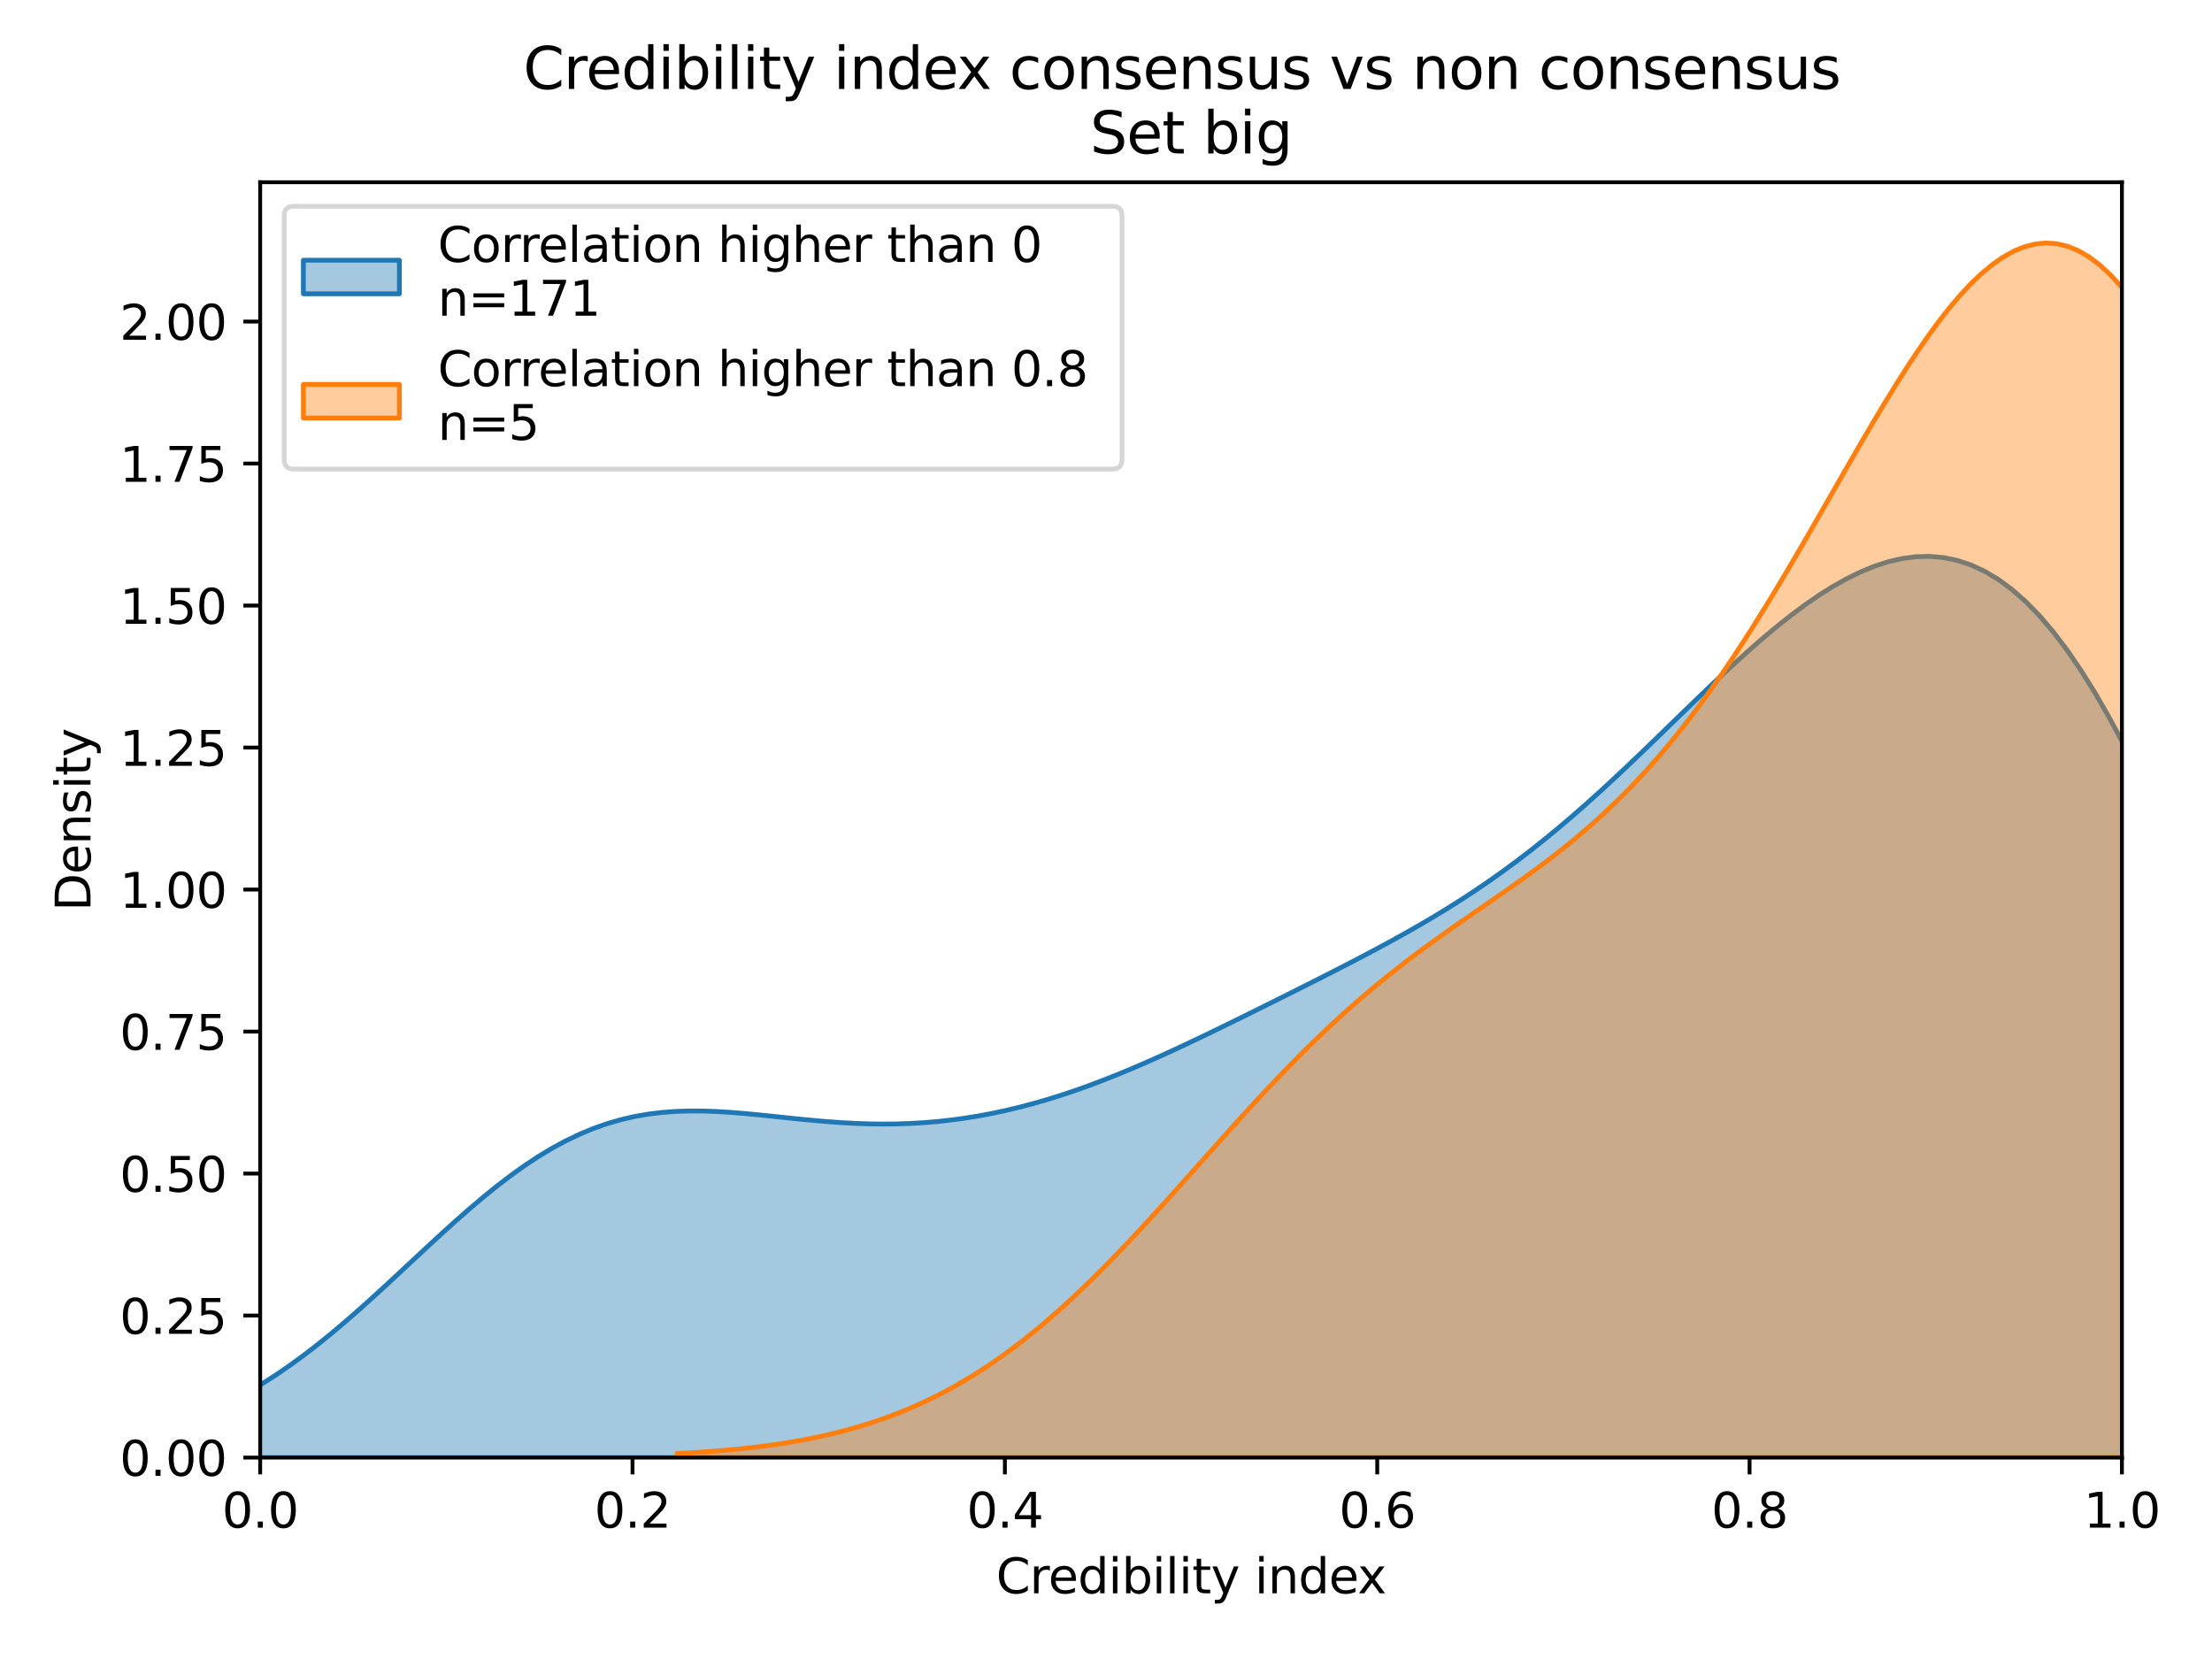 <?xml version="1.0" encoding="utf-8" standalone="no"?>
<!DOCTYPE svg PUBLIC "-//W3C//DTD SVG 1.1//EN"
  "http://www.w3.org/Graphics/SVG/1.1/DTD/svg11.dtd">
<svg height="345.6pt" version="1.1" viewBox="0 0 460.8 345.6" width="460.8pt" xmlns="http://www.w3.org/2000/svg" xmlns:xlink="http://www.w3.org/1999/xlink">
 <defs>
  <style type="text/css">*{stroke-linecap:butt;stroke-linejoin:round;}</style>
 </defs>
 <g id="figure_1">
  <g id="patch_1">
   <path d="M 0 345.6 
L 460.8 345.6 
L 460.8 0 
L 0 0 
z
" style="fill:#ffffff;"/>
  </g>
  <g id="axes_1">
   <g id="patch_2">
    <path d="M 54.2 303.64 
L 442.035 303.64 
L 442.035 37.968 
L 54.2 37.968 
z
" style="fill:#ffffff;"/>
   </g>
   <g id="PolyCollection_1">
    <path clip-path="url(#pd7c7a0ad2f)" d="M -14.176 303.41 
L -14.176 303.64 
L -11.306 303.64 
L -8.436 303.64 
L -5.566 303.64 
L -2.696 303.64 
L 0.174 303.64 
L 3.044 303.64 
L 5.914 303.64 
L 8.784 303.64 
L 11.654 303.64 
L 14.524 303.64 
L 17.394 303.64 
L 20.264 303.64 
L 23.134 303.64 
L 26.004 303.64 
L 28.874 303.64 
L 31.744 303.64 
L 34.614 303.64 
L 37.484 303.64 
L 40.354 303.64 
L 43.224 303.64 
L 46.094 303.64 
L 48.964 303.64 
L 51.834 303.64 
L 54.704 303.64 
L 57.574 303.64 
L 60.444 303.64 
L 63.314 303.64 
L 66.184 303.64 
L 69.054 303.64 
L 71.924 303.64 
L 74.794 303.64 
L 77.664 303.64 
L 80.534 303.64 
L 83.404 303.64 
L 86.274 303.64 
L 89.144 303.64 
L 92.014 303.64 
L 94.884 303.64 
L 97.754 303.64 
L 100.623 303.64 
L 103.493 303.64 
L 106.363 303.64 
L 109.233 303.64 
L 112.103 303.64 
L 114.973 303.64 
L 117.843 303.64 
L 120.713 303.64 
L 123.583 303.64 
L 126.453 303.64 
L 129.323 303.64 
L 132.193 303.64 
L 135.063 303.64 
L 137.933 303.64 
L 140.803 303.64 
L 143.673 303.64 
L 146.543 303.64 
L 149.413 303.64 
L 152.283 303.64 
L 155.153 303.64 
L 158.023 303.64 
L 160.893 303.64 
L 163.763 303.64 
L 166.633 303.64 
L 169.503 303.64 
L 172.373 303.64 
L 175.243 303.64 
L 178.113 303.64 
L 180.983 303.64 
L 183.853 303.64 
L 186.723 303.64 
L 189.593 303.64 
L 192.463 303.64 
L 195.333 303.64 
L 198.203 303.64 
L 201.073 303.64 
L 203.943 303.64 
L 206.813 303.64 
L 209.683 303.64 
L 212.553 303.64 
L 215.423 303.64 
L 218.293 303.64 
L 221.163 303.64 
L 224.033 303.64 
L 226.903 303.64 
L 229.773 303.64 
L 232.643 303.64 
L 235.513 303.64 
L 238.383 303.64 
L 241.253 303.64 
L 244.123 303.64 
L 246.993 303.64 
L 249.863 303.64 
L 252.733 303.64 
L 255.603 303.64 
L 258.473 303.64 
L 261.343 303.64 
L 264.213 303.64 
L 267.083 303.64 
L 269.953 303.64 
L 272.823 303.64 
L 275.693 303.64 
L 278.563 303.64 
L 281.433 303.64 
L 284.303 303.64 
L 287.173 303.64 
L 290.043 303.64 
L 292.912 303.64 
L 295.782 303.64 
L 298.652 303.64 
L 301.522 303.64 
L 304.392 303.64 
L 307.262 303.64 
L 310.132 303.64 
L 313.002 303.64 
L 315.872 303.64 
L 318.742 303.64 
L 321.612 303.64 
L 324.482 303.64 
L 327.352 303.64 
L 330.222 303.64 
L 333.092 303.64 
L 335.962 303.64 
L 338.832 303.64 
L 341.702 303.64 
L 344.572 303.64 
L 347.442 303.64 
L 350.312 303.64 
L 353.182 303.64 
L 356.052 303.64 
L 358.922 303.64 
L 361.792 303.64 
L 364.662 303.64 
L 367.532 303.64 
L 370.402 303.64 
L 373.272 303.64 
L 376.142 303.64 
L 379.012 303.64 
L 381.882 303.64 
L 384.752 303.64 
L 387.622 303.64 
L 390.492 303.64 
L 393.362 303.64 
L 396.232 303.64 
L 399.102 303.64 
L 401.972 303.64 
L 404.842 303.64 
L 407.712 303.64 
L 410.582 303.64 
L 413.452 303.64 
L 416.322 303.64 
L 419.192 303.64 
L 422.062 303.64 
L 424.932 303.64 
L 427.802 303.64 
L 430.672 303.64 
L 433.542 303.64 
L 436.412 303.64 
L 439.282 303.64 
L 442.152 303.64 
L 445.022 303.64 
L 447.892 303.64 
L 450.762 303.64 
L 453.632 303.64 
L 456.502 303.64 
L 459.372 303.64 
L 462.242 303.64 
L 465.112 303.64 
L 467.982 303.64 
L 470.852 303.64 
L 473.722 303.64 
L 476.592 303.64 
L 479.462 303.64 
L 482.331 303.64 
L 485.201 303.64 
L 488.071 303.64 
L 490.941 303.64 
L 493.811 303.64 
L 496.681 303.64 
L 499.551 303.64 
L 502.421 303.64 
L 505.291 303.64 
L 508.161 303.64 
L 511.031 303.64 
L 513.901 303.64 
L 516.771 303.64 
L 519.641 303.64 
L 522.511 303.64 
L 525.381 303.64 
L 528.251 303.64 
L 531.121 303.64 
L 533.991 303.64 
L 536.861 303.64 
L 539.731 303.64 
L 542.601 303.64 
L 545.471 303.64 
L 548.341 303.64 
L 551.211 303.64 
L 554.081 303.64 
L 556.951 303.64 
L 556.951 302.749 
L 556.951 302.749 
L 554.081 302.521 
L 551.211 302.242 
L 548.341 301.904 
L 545.471 301.494 
L 542.601 301.002 
L 539.731 300.415 
L 536.861 299.718 
L 533.991 298.896 
L 531.121 297.932 
L 528.251 296.809 
L 525.381 295.507 
L 522.511 294.008 
L 519.641 292.292 
L 516.771 290.341 
L 513.901 288.134 
L 511.031 285.655 
L 508.161 282.886 
L 505.291 279.814 
L 502.421 276.426 
L 499.551 272.713 
L 496.681 268.67 
L 493.811 264.295 
L 490.941 259.592 
L 488.071 254.567 
L 485.201 249.235 
L 482.331 243.612 
L 479.462 237.724 
L 476.592 231.596 
L 473.722 225.264 
L 470.852 218.765 
L 467.982 212.14 
L 465.112 205.433 
L 462.242 198.693 
L 459.372 191.967 
L 456.502 185.305 
L 453.632 178.756 
L 450.762 172.368 
L 447.892 166.185 
L 445.022 160.252 
L 442.152 154.606 
L 439.282 149.282 
L 436.412 144.31 
L 433.542 139.714 
L 430.672 135.513 
L 427.802 131.721 
L 424.932 128.345 
L 422.062 125.39 
L 419.192 122.854 
L 416.322 120.732 
L 413.452 119.013 
L 410.582 117.686 
L 407.712 116.737 
L 404.842 116.148 
L 401.972 115.901 
L 399.102 115.977 
L 396.232 116.358 
L 393.362 117.023 
L 390.492 117.952 
L 387.622 119.128 
L 384.752 120.53 
L 381.882 122.141 
L 379.012 123.942 
L 376.142 125.917 
L 373.272 128.047 
L 370.402 130.315 
L 367.532 132.706 
L 364.662 135.202 
L 361.792 137.787 
L 358.922 140.444 
L 356.052 143.157 
L 353.182 145.91 
L 350.312 148.689 
L 347.442 151.477 
L 344.572 154.26 
L 341.702 157.026 
L 338.832 159.761 
L 335.962 162.453 
L 333.092 165.094 
L 330.222 167.673 
L 327.352 170.184 
L 324.482 172.621 
L 321.612 174.979 
L 318.742 177.257 
L 315.872 179.451 
L 313.002 181.564 
L 310.132 183.595 
L 307.262 185.549 
L 304.392 187.429 
L 301.522 189.239 
L 298.652 190.986 
L 295.782 192.674 
L 292.912 194.312 
L 290.043 195.905 
L 287.173 197.46 
L 284.303 198.984 
L 281.433 200.483 
L 278.563 201.961 
L 275.693 203.424 
L 272.823 204.876 
L 269.953 206.319 
L 267.083 207.756 
L 264.213 209.187 
L 261.343 210.612 
L 258.473 212.03 
L 255.603 213.439 
L 252.733 214.836 
L 249.863 216.217 
L 246.993 217.578 
L 244.123 218.914 
L 241.253 220.22 
L 238.383 221.492 
L 235.513 222.723 
L 232.643 223.909 
L 229.773 225.046 
L 226.903 226.128 
L 224.033 227.153 
L 221.163 228.115 
L 218.293 229.014 
L 215.423 229.844 
L 212.553 230.605 
L 209.683 231.295 
L 206.813 231.911 
L 203.943 232.453 
L 201.073 232.92 
L 198.203 233.312 
L 195.333 233.629 
L 192.463 233.871 
L 189.593 234.038 
L 186.723 234.134 
L 183.853 234.161 
L 180.983 234.121 
L 178.113 234.02 
L 175.243 233.863 
L 172.373 233.657 
L 169.503 233.411 
L 166.633 233.135 
L 163.763 232.839 
L 160.893 232.536 
L 158.023 232.241 
L 155.153 231.969 
L 152.283 231.735 
L 149.413 231.557 
L 146.543 231.451 
L 143.673 231.435 
L 140.803 231.525 
L 137.933 231.738 
L 135.063 232.088 
L 132.193 232.589 
L 129.323 233.252 
L 126.453 234.086 
L 123.583 235.098 
L 120.713 236.291 
L 117.843 237.667 
L 114.973 239.223 
L 112.103 240.954 
L 109.233 242.853 
L 106.363 244.907 
L 103.493 247.105 
L 100.623 249.429 
L 97.754 251.863 
L 94.884 254.387 
L 92.014 256.981 
L 89.144 259.623 
L 86.274 262.293 
L 83.404 264.969 
L 80.534 267.631 
L 77.664 270.258 
L 74.794 272.833 
L 71.924 275.338 
L 69.054 277.759 
L 66.184 280.082 
L 63.314 282.297 
L 60.444 284.395 
L 57.574 286.368 
L 54.704 288.213 
L 51.834 289.928 
L 48.964 291.51 
L 46.094 292.962 
L 43.224 294.286 
L 40.354 295.486 
L 37.484 296.567 
L 34.614 297.536 
L 31.744 298.397 
L 28.874 299.16 
L 26.004 299.831 
L 23.134 300.418 
L 20.264 300.928 
L 17.394 301.369 
L 14.524 301.747 
L 11.654 302.071 
L 8.784 302.346 
L 5.914 302.578 
L 3.044 302.773 
L 0.174 302.936 
L -2.696 303.072 
L -5.566 303.183 
L -8.436 303.275 
L -11.306 303.35 
L -14.176 303.41 
z
" style="fill:#1f77b4;fill-opacity:0.4;stroke:#1f77b4;"/>
   </g>
   <g id="PolyCollection_2">
    <defs>
     <path d="M 141.035 -42.799 
L 141.035 -41.96 
L 143.28 -41.96 
L 145.526 -41.96 
L 147.771 -41.96 
L 150.017 -41.96 
L 152.262 -41.96 
L 154.508 -41.96 
L 156.754 -41.96 
L 158.999 -41.96 
L 161.245 -41.96 
L 163.49 -41.96 
L 165.736 -41.96 
L 167.981 -41.96 
L 170.227 -41.96 
L 172.473 -41.96 
L 174.718 -41.96 
L 176.964 -41.96 
L 179.209 -41.96 
L 181.455 -41.96 
L 183.7 -41.96 
L 185.946 -41.96 
L 188.191 -41.96 
L 190.437 -41.96 
L 192.683 -41.96 
L 194.928 -41.96 
L 197.174 -41.96 
L 199.419 -41.96 
L 201.665 -41.96 
L 203.91 -41.96 
L 206.156 -41.96 
L 208.402 -41.96 
L 210.647 -41.96 
L 212.893 -41.96 
L 215.138 -41.96 
L 217.384 -41.96 
L 219.629 -41.96 
L 221.875 -41.96 
L 224.12 -41.96 
L 226.366 -41.96 
L 228.612 -41.96 
L 230.857 -41.96 
L 233.103 -41.96 
L 235.348 -41.96 
L 237.594 -41.96 
L 239.839 -41.96 
L 242.085 -41.96 
L 244.33 -41.96 
L 246.576 -41.96 
L 248.822 -41.96 
L 251.067 -41.96 
L 253.313 -41.96 
L 255.558 -41.96 
L 257.804 -41.96 
L 260.049 -41.96 
L 262.295 -41.96 
L 264.541 -41.96 
L 266.786 -41.96 
L 269.032 -41.96 
L 271.277 -41.96 
L 273.523 -41.96 
L 275.768 -41.96 
L 278.014 -41.96 
L 280.259 -41.96 
L 282.505 -41.96 
L 284.751 -41.96 
L 286.996 -41.96 
L 289.242 -41.96 
L 291.487 -41.96 
L 293.733 -41.96 
L 295.978 -41.96 
L 298.224 -41.96 
L 300.47 -41.96 
L 302.715 -41.96 
L 304.961 -41.96 
L 307.206 -41.96 
L 309.452 -41.96 
L 311.697 -41.96 
L 313.943 -41.96 
L 316.188 -41.96 
L 318.434 -41.96 
L 320.68 -41.96 
L 322.925 -41.96 
L 325.171 -41.96 
L 327.416 -41.96 
L 329.662 -41.96 
L 331.907 -41.96 
L 334.153 -41.96 
L 336.398 -41.96 
L 338.644 -41.96 
L 340.89 -41.96 
L 343.135 -41.96 
L 345.381 -41.96 
L 347.626 -41.96 
L 349.872 -41.96 
L 352.117 -41.96 
L 354.363 -41.96 
L 356.609 -41.96 
L 358.854 -41.96 
L 361.1 -41.96 
L 363.345 -41.96 
L 365.591 -41.96 
L 367.836 -41.96 
L 370.082 -41.96 
L 372.327 -41.96 
L 374.573 -41.96 
L 376.819 -41.96 
L 379.064 -41.96 
L 381.31 -41.96 
L 383.555 -41.96 
L 385.801 -41.96 
L 388.046 -41.96 
L 390.292 -41.96 
L 392.538 -41.96 
L 394.783 -41.96 
L 397.029 -41.96 
L 399.274 -41.96 
L 401.52 -41.96 
L 403.765 -41.96 
L 406.011 -41.96 
L 408.256 -41.96 
L 410.502 -41.96 
L 412.748 -41.96 
L 414.993 -41.96 
L 417.239 -41.96 
L 419.484 -41.96 
L 421.73 -41.96 
L 423.975 -41.96 
L 426.221 -41.96 
L 428.466 -41.96 
L 430.712 -41.96 
L 432.958 -41.96 
L 435.203 -41.96 
L 437.449 -41.96 
L 439.694 -41.96 
L 441.94 -41.96 
L 444.185 -41.96 
L 446.431 -41.96 
L 448.677 -41.96 
L 450.922 -41.96 
L 453.168 -41.96 
L 455.413 -41.96 
L 457.659 -41.96 
L 459.904 -41.96 
L 462.15 -41.96 
L 464.395 -41.96 
L 466.641 -41.96 
L 468.887 -41.96 
L 471.132 -41.96 
L 473.378 -41.96 
L 475.623 -41.96 
L 477.869 -41.96 
L 480.114 -41.96 
L 482.36 -41.96 
L 484.606 -41.96 
L 486.851 -41.96 
L 489.097 -41.96 
L 491.342 -41.96 
L 493.588 -41.96 
L 495.833 -41.96 
L 498.079 -41.96 
L 500.324 -41.96 
L 502.57 -41.96 
L 504.816 -41.96 
L 507.061 -41.96 
L 509.307 -41.96 
L 511.552 -41.96 
L 513.798 -41.96 
L 516.043 -41.96 
L 518.289 -41.96 
L 520.534 -41.96 
L 522.78 -41.96 
L 525.026 -41.96 
L 527.271 -41.96 
L 529.517 -41.96 
L 531.762 -41.96 
L 534.008 -41.96 
L 536.253 -41.96 
L 538.499 -41.96 
L 540.745 -41.96 
L 542.99 -41.96 
L 545.236 -41.96 
L 547.481 -41.96 
L 549.727 -41.96 
L 551.972 -41.96 
L 554.218 -41.96 
L 556.463 -41.96 
L 558.709 -41.96 
L 560.955 -41.96 
L 563.2 -41.96 
L 565.446 -41.96 
L 567.691 -41.96 
L 569.937 -41.96 
L 572.182 -41.96 
L 574.428 -41.96 
L 576.674 -41.96 
L 578.919 -41.96 
L 581.165 -41.96 
L 583.41 -41.96 
L 585.656 -41.96 
L 587.901 -41.96 
L 587.901 -43.94 
L 587.901 -43.94 
L 585.656 -44.238 
L 583.41 -44.574 
L 581.165 -44.954 
L 578.919 -45.382 
L 576.674 -45.862 
L 574.428 -46.401 
L 572.182 -47.004 
L 569.937 -47.676 
L 567.691 -48.425 
L 565.446 -49.257 
L 563.2 -50.178 
L 560.955 -51.196 
L 558.709 -52.319 
L 556.463 -53.553 
L 554.218 -54.908 
L 551.972 -56.392 
L 549.727 -58.011 
L 547.481 -59.776 
L 545.236 -61.693 
L 542.99 -63.771 
L 540.745 -66.017 
L 538.499 -68.44 
L 536.253 -71.047 
L 534.008 -73.844 
L 531.762 -76.838 
L 529.517 -80.034 
L 527.271 -83.438 
L 525.026 -87.052 
L 522.78 -90.881 
L 520.534 -94.925 
L 518.289 -99.186 
L 516.043 -103.663 
L 513.798 -108.354 
L 511.552 -113.256 
L 509.307 -118.363 
L 507.061 -123.67 
L 504.816 -129.168 
L 502.57 -134.848 
L 500.324 -140.697 
L 498.079 -146.703 
L 495.833 -152.851 
L 493.588 -159.125 
L 491.342 -165.506 
L 489.097 -171.975 
L 486.851 -178.511 
L 484.606 -185.093 
L 482.36 -191.696 
L 480.114 -198.297 
L 477.869 -204.87 
L 475.623 -211.39 
L 473.378 -217.83 
L 471.132 -224.165 
L 468.887 -230.367 
L 466.641 -236.411 
L 464.395 -242.271 
L 462.15 -247.922 
L 459.904 -253.339 
L 457.659 -258.499 
L 455.413 -263.382 
L 453.168 -267.965 
L 450.922 -272.231 
L 448.677 -276.163 
L 446.431 -279.746 
L 444.185 -282.968 
L 441.94 -285.818 
L 439.694 -288.288 
L 437.449 -290.373 
L 435.203 -292.068 
L 432.958 -293.374 
L 430.712 -294.292 
L 428.466 -294.826 
L 426.221 -294.981 
L 423.975 -294.766 
L 421.73 -294.192 
L 419.484 -293.271 
L 417.239 -292.017 
L 414.993 -290.445 
L 412.748 -288.574 
L 410.502 -286.42 
L 408.256 -284.004 
L 406.011 -281.346 
L 403.765 -278.467 
L 401.52 -275.388 
L 399.274 -272.132 
L 397.029 -268.719 
L 394.783 -265.173 
L 392.538 -261.513 
L 390.292 -257.762 
L 388.046 -253.94 
L 385.801 -250.066 
L 383.555 -246.16 
L 381.31 -242.24 
L 379.064 -238.322 
L 376.819 -234.423 
L 374.573 -230.557 
L 372.327 -226.738 
L 370.082 -222.979 
L 367.836 -219.29 
L 365.591 -215.681 
L 363.345 -212.161 
L 361.1 -208.737 
L 358.854 -205.415 
L 356.609 -202.2 
L 354.363 -199.096 
L 352.117 -196.104 
L 349.872 -193.226 
L 347.626 -190.462 
L 345.381 -187.812 
L 343.135 -185.274 
L 340.89 -182.844 
L 338.644 -180.52 
L 336.398 -178.297 
L 334.153 -176.169 
L 331.907 -174.131 
L 329.662 -172.178 
L 327.416 -170.3 
L 325.171 -168.493 
L 322.925 -166.746 
L 320.68 -165.053 
L 318.434 -163.406 
L 316.188 -161.795 
L 313.943 -160.213 
L 311.697 -158.65 
L 309.452 -157.099 
L 307.206 -155.551 
L 304.961 -153.998 
L 302.715 -152.433 
L 300.47 -150.848 
L 298.224 -149.237 
L 295.978 -147.593 
L 293.733 -145.911 
L 291.487 -144.186 
L 289.242 -142.413 
L 286.996 -140.589 
L 284.751 -138.711 
L 282.505 -136.778 
L 280.259 -134.787 
L 278.014 -132.738 
L 275.768 -130.632 
L 273.523 -128.47 
L 271.277 -126.254 
L 269.032 -123.986 
L 266.786 -121.669 
L 264.541 -119.309 
L 262.295 -116.908 
L 260.049 -114.473 
L 257.804 -112.008 
L 255.558 -109.52 
L 253.313 -107.015 
L 251.067 -104.499 
L 248.822 -101.979 
L 246.576 -99.462 
L 244.33 -96.954 
L 242.085 -94.463 
L 239.839 -91.995 
L 237.594 -89.556 
L 235.348 -87.153 
L 233.103 -84.792 
L 230.857 -82.477 
L 228.612 -80.216 
L 226.366 -78.011 
L 224.12 -75.868 
L 221.875 -73.791 
L 219.629 -71.782 
L 217.384 -69.845 
L 215.138 -67.983 
L 212.893 -66.197 
L 210.647 -64.488 
L 208.402 -62.857 
L 206.156 -61.306 
L 203.91 -59.833 
L 201.665 -58.439 
L 199.419 -57.123 
L 197.174 -55.884 
L 194.928 -54.719 
L 192.683 -53.628 
L 190.437 -52.608 
L 188.191 -51.657 
L 185.946 -50.773 
L 183.7 -49.953 
L 181.455 -49.194 
L 179.209 -48.493 
L 176.964 -47.848 
L 174.718 -47.256 
L 172.473 -46.713 
L 170.227 -46.217 
L 167.981 -45.765 
L 165.736 -45.354 
L 163.49 -44.98 
L 161.245 -44.642 
L 158.999 -44.337 
L 156.754 -44.062 
L 154.508 -43.815 
L 152.262 -43.594 
L 150.017 -43.396 
L 147.771 -43.219 
L 145.526 -43.062 
L 143.28 -42.922 
L 141.035 -42.799 
z
" id="mac0a797e19" style="stroke:#ff7f0e;"/>
    </defs>
    <g clip-path="url(#pd7c7a0ad2f)">
     <use style="fill:#ff7f0e;fill-opacity:0.4;stroke:#ff7f0e;" x="0" xlink:href="#mac0a797e19" y="345.6"/>
    </g>
   </g>
   <g id="matplotlib.axis_1">
    <g id="xtick_1">
     <g id="line2d_1">
      <defs>
       <path d="M 0 0 
L 0 3.5 
" id="me4fba68f3b" style="stroke:#000000;stroke-width:0.8;"/>
      </defs>
      <g>
       <use style="stroke:#000000;stroke-width:0.8;" x="54.2" xlink:href="#me4fba68f3b" y="303.64"/>
      </g>
     </g>
     <g id="text_1">
      <!-- 0.0 -->
      <g transform="translate(46.248 318.238)scale(0.1 -0.1)">
       <defs>
        <path d="M 2034 4250 
Q 1547 4250 1301 3770 
Q 1056 3291 1056 2328 
Q 1056 1369 1301 889 
Q 1547 409 2034 409 
Q 2525 409 2770 889 
Q 3016 1369 3016 2328 
Q 3016 3291 2770 3770 
Q 2525 4250 2034 4250 
z
M 2034 4750 
Q 2819 4750 3233 4129 
Q 3647 3509 3647 2328 
Q 3647 1150 3233 529 
Q 2819 -91 2034 -91 
Q 1250 -91 836 529 
Q 422 1150 422 2328 
Q 422 3509 836 4129 
Q 1250 4750 2034 4750 
z
" id="DejaVuSans-30" transform="scale(0.016)"/>
        <path d="M 684 794 
L 1344 794 
L 1344 0 
L 684 0 
L 684 794 
z
" id="DejaVuSans-2e" transform="scale(0.016)"/>
       </defs>
       <use xlink:href="#DejaVuSans-30"/>
       <use x="63.623" xlink:href="#DejaVuSans-2e"/>
       <use x="95.41" xlink:href="#DejaVuSans-30"/>
      </g>
     </g>
    </g>
    <g id="xtick_2">
     <g id="line2d_2">
      <g>
       <use style="stroke:#000000;stroke-width:0.8;" x="131.767" xlink:href="#me4fba68f3b" y="303.64"/>
      </g>
     </g>
     <g id="text_2">
      <!-- 0.2 -->
      <g transform="translate(123.815 318.238)scale(0.1 -0.1)">
       <defs>
        <path d="M 1228 531 
L 3431 531 
L 3431 0 
L 469 0 
L 469 531 
Q 828 903 1448 1529 
Q 2069 2156 2228 2338 
Q 2531 2678 2651 2914 
Q 2772 3150 2772 3378 
Q 2772 3750 2511 3984 
Q 2250 4219 1831 4219 
Q 1534 4219 1204 4116 
Q 875 4013 500 3803 
L 500 4441 
Q 881 4594 1212 4672 
Q 1544 4750 1819 4750 
Q 2544 4750 2975 4387 
Q 3406 4025 3406 3419 
Q 3406 3131 3298 2873 
Q 3191 2616 2906 2266 
Q 2828 2175 2409 1742 
Q 1991 1309 1228 531 
z
" id="DejaVuSans-32" transform="scale(0.016)"/>
       </defs>
       <use xlink:href="#DejaVuSans-30"/>
       <use x="63.623" xlink:href="#DejaVuSans-2e"/>
       <use x="95.41" xlink:href="#DejaVuSans-32"/>
      </g>
     </g>
    </g>
    <g id="xtick_3">
     <g id="line2d_3">
      <g>
       <use style="stroke:#000000;stroke-width:0.8;" x="209.334" xlink:href="#me4fba68f3b" y="303.64"/>
      </g>
     </g>
     <g id="text_3">
      <!-- 0.4 -->
      <g transform="translate(201.382 318.238)scale(0.1 -0.1)">
       <defs>
        <path d="M 2419 4116 
L 825 1625 
L 2419 1625 
L 2419 4116 
z
M 2253 4666 
L 3047 4666 
L 3047 1625 
L 3713 1625 
L 3713 1100 
L 3047 1100 
L 3047 0 
L 2419 0 
L 2419 1100 
L 313 1100 
L 313 1709 
L 2253 4666 
z
" id="DejaVuSans-34" transform="scale(0.016)"/>
       </defs>
       <use xlink:href="#DejaVuSans-30"/>
       <use x="63.623" xlink:href="#DejaVuSans-2e"/>
       <use x="95.41" xlink:href="#DejaVuSans-34"/>
      </g>
     </g>
    </g>
    <g id="xtick_4">
     <g id="line2d_4">
      <g>
       <use style="stroke:#000000;stroke-width:0.8;" x="286.901" xlink:href="#me4fba68f3b" y="303.64"/>
      </g>
     </g>
     <g id="text_4">
      <!-- 0.6 -->
      <g transform="translate(278.949 318.238)scale(0.1 -0.1)">
       <defs>
        <path d="M 2113 2584 
Q 1688 2584 1439 2293 
Q 1191 2003 1191 1497 
Q 1191 994 1439 701 
Q 1688 409 2113 409 
Q 2538 409 2786 701 
Q 3034 994 3034 1497 
Q 3034 2003 2786 2293 
Q 2538 2584 2113 2584 
z
M 3366 4563 
L 3366 3988 
Q 3128 4100 2886 4159 
Q 2644 4219 2406 4219 
Q 1781 4219 1451 3797 
Q 1122 3375 1075 2522 
Q 1259 2794 1537 2939 
Q 1816 3084 2150 3084 
Q 2853 3084 3261 2657 
Q 3669 2231 3669 1497 
Q 3669 778 3244 343 
Q 2819 -91 2113 -91 
Q 1303 -91 875 529 
Q 447 1150 447 2328 
Q 447 3434 972 4092 
Q 1497 4750 2381 4750 
Q 2619 4750 2861 4703 
Q 3103 4656 3366 4563 
z
" id="DejaVuSans-36" transform="scale(0.016)"/>
       </defs>
       <use xlink:href="#DejaVuSans-30"/>
       <use x="63.623" xlink:href="#DejaVuSans-2e"/>
       <use x="95.41" xlink:href="#DejaVuSans-36"/>
      </g>
     </g>
    </g>
    <g id="xtick_5">
     <g id="line2d_5">
      <g>
       <use style="stroke:#000000;stroke-width:0.8;" x="364.468" xlink:href="#me4fba68f3b" y="303.64"/>
      </g>
     </g>
     <g id="text_5">
      <!-- 0.8 -->
      <g transform="translate(356.516 318.238)scale(0.1 -0.1)">
       <defs>
        <path d="M 2034 2216 
Q 1584 2216 1326 1975 
Q 1069 1734 1069 1313 
Q 1069 891 1326 650 
Q 1584 409 2034 409 
Q 2484 409 2743 651 
Q 3003 894 3003 1313 
Q 3003 1734 2745 1975 
Q 2488 2216 2034 2216 
z
M 1403 2484 
Q 997 2584 770 2862 
Q 544 3141 544 3541 
Q 544 4100 942 4425 
Q 1341 4750 2034 4750 
Q 2731 4750 3128 4425 
Q 3525 4100 3525 3541 
Q 3525 3141 3298 2862 
Q 3072 2584 2669 2484 
Q 3125 2378 3379 2068 
Q 3634 1759 3634 1313 
Q 3634 634 3220 271 
Q 2806 -91 2034 -91 
Q 1263 -91 848 271 
Q 434 634 434 1313 
Q 434 1759 690 2068 
Q 947 2378 1403 2484 
z
M 1172 3481 
Q 1172 3119 1398 2916 
Q 1625 2713 2034 2713 
Q 2441 2713 2670 2916 
Q 2900 3119 2900 3481 
Q 2900 3844 2670 4047 
Q 2441 4250 2034 4250 
Q 1625 4250 1398 4047 
Q 1172 3844 1172 3481 
z
" id="DejaVuSans-38" transform="scale(0.016)"/>
       </defs>
       <use xlink:href="#DejaVuSans-30"/>
       <use x="63.623" xlink:href="#DejaVuSans-2e"/>
       <use x="95.41" xlink:href="#DejaVuSans-38"/>
      </g>
     </g>
    </g>
    <g id="xtick_6">
     <g id="line2d_6">
      <g>
       <use style="stroke:#000000;stroke-width:0.8;" x="442.035" xlink:href="#me4fba68f3b" y="303.64"/>
      </g>
     </g>
     <g id="text_6">
      <!-- 1.0 -->
      <g transform="translate(434.083 318.238)scale(0.1 -0.1)">
       <defs>
        <path d="M 794 531 
L 1825 531 
L 1825 4091 
L 703 3866 
L 703 4441 
L 1819 4666 
L 2450 4666 
L 2450 531 
L 3481 531 
L 3481 0 
L 794 0 
L 794 531 
z
" id="DejaVuSans-31" transform="scale(0.016)"/>
       </defs>
       <use xlink:href="#DejaVuSans-31"/>
       <use x="63.623" xlink:href="#DejaVuSans-2e"/>
       <use x="95.41" xlink:href="#DejaVuSans-30"/>
      </g>
     </g>
    </g>
    <g id="text_7">
     <!-- Credibility index -->
     <g transform="translate(207.513 331.917)scale(0.1 -0.1)">
      <defs>
       <path d="M 4122 4306 
L 4122 3641 
Q 3803 3938 3442 4084 
Q 3081 4231 2675 4231 
Q 1875 4231 1450 3742 
Q 1025 3253 1025 2328 
Q 1025 1406 1450 917 
Q 1875 428 2675 428 
Q 3081 428 3442 575 
Q 3803 722 4122 1019 
L 4122 359 
Q 3791 134 3420 21 
Q 3050 -91 2638 -91 
Q 1578 -91 968 557 
Q 359 1206 359 2328 
Q 359 3453 968 4101 
Q 1578 4750 2638 4750 
Q 3056 4750 3426 4639 
Q 3797 4528 4122 4306 
z
" id="DejaVuSans-43" transform="scale(0.016)"/>
       <path d="M 2631 2963 
Q 2534 3019 2420 3045 
Q 2306 3072 2169 3072 
Q 1681 3072 1420 2755 
Q 1159 2438 1159 1844 
L 1159 0 
L 581 0 
L 581 3500 
L 1159 3500 
L 1159 2956 
Q 1341 3275 1631 3429 
Q 1922 3584 2338 3584 
Q 2397 3584 2469 3576 
Q 2541 3569 2628 3553 
L 2631 2963 
z
" id="DejaVuSans-72" transform="scale(0.016)"/>
       <path d="M 3597 1894 
L 3597 1613 
L 953 1613 
Q 991 1019 1311 708 
Q 1631 397 2203 397 
Q 2534 397 2845 478 
Q 3156 559 3463 722 
L 3463 178 
Q 3153 47 2828 -22 
Q 2503 -91 2169 -91 
Q 1331 -91 842 396 
Q 353 884 353 1716 
Q 353 2575 817 3079 
Q 1281 3584 2069 3584 
Q 2775 3584 3186 3129 
Q 3597 2675 3597 1894 
z
M 3022 2063 
Q 3016 2534 2758 2815 
Q 2500 3097 2075 3097 
Q 1594 3097 1305 2825 
Q 1016 2553 972 2059 
L 3022 2063 
z
" id="DejaVuSans-65" transform="scale(0.016)"/>
       <path d="M 2906 2969 
L 2906 4863 
L 3481 4863 
L 3481 0 
L 2906 0 
L 2906 525 
Q 2725 213 2448 61 
Q 2172 -91 1784 -91 
Q 1150 -91 751 415 
Q 353 922 353 1747 
Q 353 2572 751 3078 
Q 1150 3584 1784 3584 
Q 2172 3584 2448 3432 
Q 2725 3281 2906 2969 
z
M 947 1747 
Q 947 1113 1208 752 
Q 1469 391 1925 391 
Q 2381 391 2643 752 
Q 2906 1113 2906 1747 
Q 2906 2381 2643 2742 
Q 2381 3103 1925 3103 
Q 1469 3103 1208 2742 
Q 947 2381 947 1747 
z
" id="DejaVuSans-64" transform="scale(0.016)"/>
       <path d="M 603 3500 
L 1178 3500 
L 1178 0 
L 603 0 
L 603 3500 
z
M 603 4863 
L 1178 4863 
L 1178 4134 
L 603 4134 
L 603 4863 
z
" id="DejaVuSans-69" transform="scale(0.016)"/>
       <path d="M 3116 1747 
Q 3116 2381 2855 2742 
Q 2594 3103 2138 3103 
Q 1681 3103 1420 2742 
Q 1159 2381 1159 1747 
Q 1159 1113 1420 752 
Q 1681 391 2138 391 
Q 2594 391 2855 752 
Q 3116 1113 3116 1747 
z
M 1159 2969 
Q 1341 3281 1617 3432 
Q 1894 3584 2278 3584 
Q 2916 3584 3314 3078 
Q 3713 2572 3713 1747 
Q 3713 922 3314 415 
Q 2916 -91 2278 -91 
Q 1894 -91 1617 61 
Q 1341 213 1159 525 
L 1159 0 
L 581 0 
L 581 4863 
L 1159 4863 
L 1159 2969 
z
" id="DejaVuSans-62" transform="scale(0.016)"/>
       <path d="M 603 4863 
L 1178 4863 
L 1178 0 
L 603 0 
L 603 4863 
z
" id="DejaVuSans-6c" transform="scale(0.016)"/>
       <path d="M 1172 4494 
L 1172 3500 
L 2356 3500 
L 2356 3053 
L 1172 3053 
L 1172 1153 
Q 1172 725 1289 603 
Q 1406 481 1766 481 
L 2356 481 
L 2356 0 
L 1766 0 
Q 1100 0 847 248 
Q 594 497 594 1153 
L 594 3053 
L 172 3053 
L 172 3500 
L 594 3500 
L 594 4494 
L 1172 4494 
z
" id="DejaVuSans-74" transform="scale(0.016)"/>
       <path d="M 2059 -325 
Q 1816 -950 1584 -1140 
Q 1353 -1331 966 -1331 
L 506 -1331 
L 506 -850 
L 844 -850 
Q 1081 -850 1212 -737 
Q 1344 -625 1503 -206 
L 1606 56 
L 191 3500 
L 800 3500 
L 1894 763 
L 2988 3500 
L 3597 3500 
L 2059 -325 
z
" id="DejaVuSans-79" transform="scale(0.016)"/>
       <path id="DejaVuSans-20" transform="scale(0.016)"/>
       <path d="M 3513 2113 
L 3513 0 
L 2938 0 
L 2938 2094 
Q 2938 2591 2744 2837 
Q 2550 3084 2163 3084 
Q 1697 3084 1428 2787 
Q 1159 2491 1159 1978 
L 1159 0 
L 581 0 
L 581 3500 
L 1159 3500 
L 1159 2956 
Q 1366 3272 1645 3428 
Q 1925 3584 2291 3584 
Q 2894 3584 3203 3211 
Q 3513 2838 3513 2113 
z
" id="DejaVuSans-6e" transform="scale(0.016)"/>
       <path d="M 3513 3500 
L 2247 1797 
L 3578 0 
L 2900 0 
L 1881 1375 
L 863 0 
L 184 0 
L 1544 1831 
L 300 3500 
L 978 3500 
L 1906 2253 
L 2834 3500 
L 3513 3500 
z
" id="DejaVuSans-78" transform="scale(0.016)"/>
      </defs>
      <use xlink:href="#DejaVuSans-43"/>
      <use x="69.824" xlink:href="#DejaVuSans-72"/>
      <use x="108.688" xlink:href="#DejaVuSans-65"/>
      <use x="170.211" xlink:href="#DejaVuSans-64"/>
      <use x="233.688" xlink:href="#DejaVuSans-69"/>
      <use x="261.471" xlink:href="#DejaVuSans-62"/>
      <use x="324.947" xlink:href="#DejaVuSans-69"/>
      <use x="352.73" xlink:href="#DejaVuSans-6c"/>
      <use x="380.514" xlink:href="#DejaVuSans-69"/>
      <use x="408.297" xlink:href="#DejaVuSans-74"/>
      <use x="447.506" xlink:href="#DejaVuSans-79"/>
      <use x="506.686" xlink:href="#DejaVuSans-20"/>
      <use x="538.473" xlink:href="#DejaVuSans-69"/>
      <use x="566.256" xlink:href="#DejaVuSans-6e"/>
      <use x="629.635" xlink:href="#DejaVuSans-64"/>
      <use x="693.111" xlink:href="#DejaVuSans-65"/>
      <use x="752.885" xlink:href="#DejaVuSans-78"/>
     </g>
    </g>
   </g>
   <g id="matplotlib.axis_2">
    <g id="ytick_1">
     <g id="line2d_7">
      <defs>
       <path d="M 0 0 
L -3.5 0 
" id="m9cde51ba4b" style="stroke:#000000;stroke-width:0.8;"/>
      </defs>
      <g>
       <use style="stroke:#000000;stroke-width:0.8;" x="54.2" xlink:href="#m9cde51ba4b" y="303.64"/>
      </g>
     </g>
     <g id="text_8">
      <!-- 0.00 -->
      <g transform="translate(24.934 307.439)scale(0.1 -0.1)">
       <use xlink:href="#DejaVuSans-30"/>
       <use x="63.623" xlink:href="#DejaVuSans-2e"/>
       <use x="95.41" xlink:href="#DejaVuSans-30"/>
       <use x="159.033" xlink:href="#DejaVuSans-30"/>
      </g>
     </g>
    </g>
    <g id="ytick_2">
     <g id="line2d_8">
      <g>
       <use style="stroke:#000000;stroke-width:0.8;" x="54.2" xlink:href="#m9cde51ba4b" y="274.058"/>
      </g>
     </g>
     <g id="text_9">
      <!-- 0.25 -->
      <g transform="translate(24.934 277.857)scale(0.1 -0.1)">
       <defs>
        <path d="M 691 4666 
L 3169 4666 
L 3169 4134 
L 1269 4134 
L 1269 2991 
Q 1406 3038 1543 3061 
Q 1681 3084 1819 3084 
Q 2600 3084 3056 2656 
Q 3513 2228 3513 1497 
Q 3513 744 3044 326 
Q 2575 -91 1722 -91 
Q 1428 -91 1123 -41 
Q 819 9 494 109 
L 494 744 
Q 775 591 1075 516 
Q 1375 441 1709 441 
Q 2250 441 2565 725 
Q 2881 1009 2881 1497 
Q 2881 1984 2565 2268 
Q 2250 2553 1709 2553 
Q 1456 2553 1204 2497 
Q 953 2441 691 2322 
L 691 4666 
z
" id="DejaVuSans-35" transform="scale(0.016)"/>
       </defs>
       <use xlink:href="#DejaVuSans-30"/>
       <use x="63.623" xlink:href="#DejaVuSans-2e"/>
       <use x="95.41" xlink:href="#DejaVuSans-32"/>
       <use x="159.033" xlink:href="#DejaVuSans-35"/>
      </g>
     </g>
    </g>
    <g id="ytick_3">
     <g id="line2d_9">
      <g>
       <use style="stroke:#000000;stroke-width:0.8;" x="54.2" xlink:href="#m9cde51ba4b" y="244.476"/>
      </g>
     </g>
     <g id="text_10">
      <!-- 0.50 -->
      <g transform="translate(24.934 248.276)scale(0.1 -0.1)">
       <use xlink:href="#DejaVuSans-30"/>
       <use x="63.623" xlink:href="#DejaVuSans-2e"/>
       <use x="95.41" xlink:href="#DejaVuSans-35"/>
       <use x="159.033" xlink:href="#DejaVuSans-30"/>
      </g>
     </g>
    </g>
    <g id="ytick_4">
     <g id="line2d_10">
      <g>
       <use style="stroke:#000000;stroke-width:0.8;" x="54.2" xlink:href="#m9cde51ba4b" y="214.895"/>
      </g>
     </g>
     <g id="text_11">
      <!-- 0.75 -->
      <g transform="translate(24.934 218.694)scale(0.1 -0.1)">
       <defs>
        <path d="M 525 4666 
L 3525 4666 
L 3525 4397 
L 1831 0 
L 1172 0 
L 2766 4134 
L 525 4134 
L 525 4666 
z
" id="DejaVuSans-37" transform="scale(0.016)"/>
       </defs>
       <use xlink:href="#DejaVuSans-30"/>
       <use x="63.623" xlink:href="#DejaVuSans-2e"/>
       <use x="95.41" xlink:href="#DejaVuSans-37"/>
       <use x="159.033" xlink:href="#DejaVuSans-35"/>
      </g>
     </g>
    </g>
    <g id="ytick_5">
     <g id="line2d_11">
      <g>
       <use style="stroke:#000000;stroke-width:0.8;" x="54.2" xlink:href="#m9cde51ba4b" y="185.313"/>
      </g>
     </g>
     <g id="text_12">
      <!-- 1.00 -->
      <g transform="translate(24.934 189.112)scale(0.1 -0.1)">
       <use xlink:href="#DejaVuSans-31"/>
       <use x="63.623" xlink:href="#DejaVuSans-2e"/>
       <use x="95.41" xlink:href="#DejaVuSans-30"/>
       <use x="159.033" xlink:href="#DejaVuSans-30"/>
      </g>
     </g>
    </g>
    <g id="ytick_6">
     <g id="line2d_12">
      <g>
       <use style="stroke:#000000;stroke-width:0.8;" x="54.2" xlink:href="#m9cde51ba4b" y="155.731"/>
      </g>
     </g>
     <g id="text_13">
      <!-- 1.25 -->
      <g transform="translate(24.934 159.53)scale(0.1 -0.1)">
       <use xlink:href="#DejaVuSans-31"/>
       <use x="63.623" xlink:href="#DejaVuSans-2e"/>
       <use x="95.41" xlink:href="#DejaVuSans-32"/>
       <use x="159.033" xlink:href="#DejaVuSans-35"/>
      </g>
     </g>
    </g>
    <g id="ytick_7">
     <g id="line2d_13">
      <g>
       <use style="stroke:#000000;stroke-width:0.8;" x="54.2" xlink:href="#m9cde51ba4b" y="126.149"/>
      </g>
     </g>
     <g id="text_14">
      <!-- 1.50 -->
      <g transform="translate(24.934 129.948)scale(0.1 -0.1)">
       <use xlink:href="#DejaVuSans-31"/>
       <use x="63.623" xlink:href="#DejaVuSans-2e"/>
       <use x="95.41" xlink:href="#DejaVuSans-35"/>
       <use x="159.033" xlink:href="#DejaVuSans-30"/>
      </g>
     </g>
    </g>
    <g id="ytick_8">
     <g id="line2d_14">
      <g>
       <use style="stroke:#000000;stroke-width:0.8;" x="54.2" xlink:href="#m9cde51ba4b" y="96.567"/>
      </g>
     </g>
     <g id="text_15">
      <!-- 1.75 -->
      <g transform="translate(24.934 100.367)scale(0.1 -0.1)">
       <use xlink:href="#DejaVuSans-31"/>
       <use x="63.623" xlink:href="#DejaVuSans-2e"/>
       <use x="95.41" xlink:href="#DejaVuSans-37"/>
       <use x="159.033" xlink:href="#DejaVuSans-35"/>
      </g>
     </g>
    </g>
    <g id="ytick_9">
     <g id="line2d_15">
      <g>
       <use style="stroke:#000000;stroke-width:0.8;" x="54.2" xlink:href="#m9cde51ba4b" y="66.986"/>
      </g>
     </g>
     <g id="text_16">
      <!-- 2.00 -->
      <g transform="translate(24.934 70.785)scale(0.1 -0.1)">
       <use xlink:href="#DejaVuSans-32"/>
       <use x="63.623" xlink:href="#DejaVuSans-2e"/>
       <use x="95.41" xlink:href="#DejaVuSans-30"/>
       <use x="159.033" xlink:href="#DejaVuSans-30"/>
      </g>
     </g>
    </g>
    <g id="text_17">
     <!-- Density -->
     <g transform="translate(18.855 189.813)rotate(-90)scale(0.1 -0.1)">
      <defs>
       <path d="M 1259 4147 
L 1259 519 
L 2022 519 
Q 2988 519 3436 956 
Q 3884 1394 3884 2338 
Q 3884 3275 3436 3711 
Q 2988 4147 2022 4147 
L 1259 4147 
z
M 628 4666 
L 1925 4666 
Q 3281 4666 3915 4102 
Q 4550 3538 4550 2338 
Q 4550 1131 3912 565 
Q 3275 0 1925 0 
L 628 0 
L 628 4666 
z
" id="DejaVuSans-44" transform="scale(0.016)"/>
       <path d="M 2834 3397 
L 2834 2853 
Q 2591 2978 2328 3040 
Q 2066 3103 1784 3103 
Q 1356 3103 1142 2972 
Q 928 2841 928 2578 
Q 928 2378 1081 2264 
Q 1234 2150 1697 2047 
L 1894 2003 
Q 2506 1872 2764 1633 
Q 3022 1394 3022 966 
Q 3022 478 2636 193 
Q 2250 -91 1575 -91 
Q 1294 -91 989 -36 
Q 684 19 347 128 
L 347 722 
Q 666 556 975 473 
Q 1284 391 1588 391 
Q 1994 391 2212 530 
Q 2431 669 2431 922 
Q 2431 1156 2273 1281 
Q 2116 1406 1581 1522 
L 1381 1569 
Q 847 1681 609 1914 
Q 372 2147 372 2553 
Q 372 3047 722 3315 
Q 1072 3584 1716 3584 
Q 2034 3584 2315 3537 
Q 2597 3491 2834 3397 
z
" id="DejaVuSans-73" transform="scale(0.016)"/>
      </defs>
      <use xlink:href="#DejaVuSans-44"/>
      <use x="77.002" xlink:href="#DejaVuSans-65"/>
      <use x="138.525" xlink:href="#DejaVuSans-6e"/>
      <use x="201.904" xlink:href="#DejaVuSans-73"/>
      <use x="254.004" xlink:href="#DejaVuSans-69"/>
      <use x="281.787" xlink:href="#DejaVuSans-74"/>
      <use x="320.996" xlink:href="#DejaVuSans-79"/>
     </g>
    </g>
   </g>
   <g id="patch_3">
    <path d="M 54.2 303.64 
L 54.2 37.968 
" style="fill:none;stroke:#000000;stroke-linecap:square;stroke-linejoin:miter;stroke-width:0.8;"/>
   </g>
   <g id="patch_4">
    <path d="M 442.035 303.64 
L 442.035 37.968 
" style="fill:none;stroke:#000000;stroke-linecap:square;stroke-linejoin:miter;stroke-width:0.8;"/>
   </g>
   <g id="patch_5">
    <path d="M 54.2 303.64 
L 442.035 303.64 
" style="fill:none;stroke:#000000;stroke-linecap:square;stroke-linejoin:miter;stroke-width:0.8;"/>
   </g>
   <g id="patch_6">
    <path d="M 54.2 37.968 
L 442.035 37.968 
" style="fill:none;stroke:#000000;stroke-linecap:square;stroke-linejoin:miter;stroke-width:0.8;"/>
   </g>
   <g id="text_18">
    <!-- Credibility index consensus vs non consensus  -->
    <g transform="translate(109.011 18.531)scale(0.12 -0.12)">
     <defs>
      <path d="M 3122 3366 
L 3122 2828 
Q 2878 2963 2633 3030 
Q 2388 3097 2138 3097 
Q 1578 3097 1268 2742 
Q 959 2388 959 1747 
Q 959 1106 1268 751 
Q 1578 397 2138 397 
Q 2388 397 2633 464 
Q 2878 531 3122 666 
L 3122 134 
Q 2881 22 2623 -34 
Q 2366 -91 2075 -91 
Q 1284 -91 818 406 
Q 353 903 353 1747 
Q 353 2603 823 3093 
Q 1294 3584 2113 3584 
Q 2378 3584 2631 3529 
Q 2884 3475 3122 3366 
z
" id="DejaVuSans-63" transform="scale(0.016)"/>
      <path d="M 1959 3097 
Q 1497 3097 1228 2736 
Q 959 2375 959 1747 
Q 959 1119 1226 758 
Q 1494 397 1959 397 
Q 2419 397 2687 759 
Q 2956 1122 2956 1747 
Q 2956 2369 2687 2733 
Q 2419 3097 1959 3097 
z
M 1959 3584 
Q 2709 3584 3137 3096 
Q 3566 2609 3566 1747 
Q 3566 888 3137 398 
Q 2709 -91 1959 -91 
Q 1206 -91 779 398 
Q 353 888 353 1747 
Q 353 2609 779 3096 
Q 1206 3584 1959 3584 
z
" id="DejaVuSans-6f" transform="scale(0.016)"/>
      <path d="M 544 1381 
L 544 3500 
L 1119 3500 
L 1119 1403 
Q 1119 906 1312 657 
Q 1506 409 1894 409 
Q 2359 409 2629 706 
Q 2900 1003 2900 1516 
L 2900 3500 
L 3475 3500 
L 3475 0 
L 2900 0 
L 2900 538 
Q 2691 219 2414 64 
Q 2138 -91 1772 -91 
Q 1169 -91 856 284 
Q 544 659 544 1381 
z
M 1991 3584 
L 1991 3584 
z
" id="DejaVuSans-75" transform="scale(0.016)"/>
      <path d="M 191 3500 
L 800 3500 
L 1894 563 
L 2988 3500 
L 3597 3500 
L 2284 0 
L 1503 0 
L 191 3500 
z
" id="DejaVuSans-76" transform="scale(0.016)"/>
     </defs>
     <use xlink:href="#DejaVuSans-43"/>
     <use x="69.824" xlink:href="#DejaVuSans-72"/>
     <use x="108.688" xlink:href="#DejaVuSans-65"/>
     <use x="170.211" xlink:href="#DejaVuSans-64"/>
     <use x="233.688" xlink:href="#DejaVuSans-69"/>
     <use x="261.471" xlink:href="#DejaVuSans-62"/>
     <use x="324.947" xlink:href="#DejaVuSans-69"/>
     <use x="352.73" xlink:href="#DejaVuSans-6c"/>
     <use x="380.514" xlink:href="#DejaVuSans-69"/>
     <use x="408.297" xlink:href="#DejaVuSans-74"/>
     <use x="447.506" xlink:href="#DejaVuSans-79"/>
     <use x="506.686" xlink:href="#DejaVuSans-20"/>
     <use x="538.473" xlink:href="#DejaVuSans-69"/>
     <use x="566.256" xlink:href="#DejaVuSans-6e"/>
     <use x="629.635" xlink:href="#DejaVuSans-64"/>
     <use x="693.111" xlink:href="#DejaVuSans-65"/>
     <use x="752.885" xlink:href="#DejaVuSans-78"/>
     <use x="812.064" xlink:href="#DejaVuSans-20"/>
     <use x="843.852" xlink:href="#DejaVuSans-63"/>
     <use x="898.832" xlink:href="#DejaVuSans-6f"/>
     <use x="960.014" xlink:href="#DejaVuSans-6e"/>
     <use x="1023.393" xlink:href="#DejaVuSans-73"/>
     <use x="1075.492" xlink:href="#DejaVuSans-65"/>
     <use x="1137.016" xlink:href="#DejaVuSans-6e"/>
     <use x="1200.395" xlink:href="#DejaVuSans-73"/>
     <use x="1252.494" xlink:href="#DejaVuSans-75"/>
     <use x="1315.873" xlink:href="#DejaVuSans-73"/>
     <use x="1367.973" xlink:href="#DejaVuSans-20"/>
     <use x="1399.76" xlink:href="#DejaVuSans-76"/>
     <use x="1458.939" xlink:href="#DejaVuSans-73"/>
     <use x="1511.039" xlink:href="#DejaVuSans-20"/>
     <use x="1542.826" xlink:href="#DejaVuSans-6e"/>
     <use x="1606.205" xlink:href="#DejaVuSans-6f"/>
     <use x="1667.387" xlink:href="#DejaVuSans-6e"/>
     <use x="1730.766" xlink:href="#DejaVuSans-20"/>
     <use x="1762.553" xlink:href="#DejaVuSans-63"/>
     <use x="1817.533" xlink:href="#DejaVuSans-6f"/>
     <use x="1878.715" xlink:href="#DejaVuSans-6e"/>
     <use x="1942.094" xlink:href="#DejaVuSans-73"/>
     <use x="1994.193" xlink:href="#DejaVuSans-65"/>
     <use x="2055.717" xlink:href="#DejaVuSans-6e"/>
     <use x="2119.096" xlink:href="#DejaVuSans-73"/>
     <use x="2171.195" xlink:href="#DejaVuSans-75"/>
     <use x="2234.574" xlink:href="#DejaVuSans-73"/>
     <use x="2286.674" xlink:href="#DejaVuSans-20"/>
    </g>
    <!-- Set big -->
    <g transform="translate(227.072 31.968)scale(0.12 -0.12)">
     <defs>
      <path d="M 3425 4513 
L 3425 3897 
Q 3066 4069 2747 4153 
Q 2428 4238 2131 4238 
Q 1616 4238 1336 4038 
Q 1056 3838 1056 3469 
Q 1056 3159 1242 3001 
Q 1428 2844 1947 2747 
L 2328 2669 
Q 3034 2534 3370 2195 
Q 3706 1856 3706 1288 
Q 3706 609 3251 259 
Q 2797 -91 1919 -91 
Q 1588 -91 1214 -16 
Q 841 59 441 206 
L 441 856 
Q 825 641 1194 531 
Q 1563 422 1919 422 
Q 2459 422 2753 634 
Q 3047 847 3047 1241 
Q 3047 1584 2836 1778 
Q 2625 1972 2144 2069 
L 1759 2144 
Q 1053 2284 737 2584 
Q 422 2884 422 3419 
Q 422 4038 858 4394 
Q 1294 4750 2059 4750 
Q 2388 4750 2728 4690 
Q 3069 4631 3425 4513 
z
" id="DejaVuSans-53" transform="scale(0.016)"/>
      <path d="M 2906 1791 
Q 2906 2416 2648 2759 
Q 2391 3103 1925 3103 
Q 1463 3103 1205 2759 
Q 947 2416 947 1791 
Q 947 1169 1205 825 
Q 1463 481 1925 481 
Q 2391 481 2648 825 
Q 2906 1169 2906 1791 
z
M 3481 434 
Q 3481 -459 3084 -895 
Q 2688 -1331 1869 -1331 
Q 1566 -1331 1297 -1286 
Q 1028 -1241 775 -1147 
L 775 -588 
Q 1028 -725 1275 -790 
Q 1522 -856 1778 -856 
Q 2344 -856 2625 -561 
Q 2906 -266 2906 331 
L 2906 616 
Q 2728 306 2450 153 
Q 2172 0 1784 0 
Q 1141 0 747 490 
Q 353 981 353 1791 
Q 353 2603 747 3093 
Q 1141 3584 1784 3584 
Q 2172 3584 2450 3431 
Q 2728 3278 2906 2969 
L 2906 3500 
L 3481 3500 
L 3481 434 
z
" id="DejaVuSans-67" transform="scale(0.016)"/>
     </defs>
     <use xlink:href="#DejaVuSans-53"/>
     <use x="63.477" xlink:href="#DejaVuSans-65"/>
     <use x="125" xlink:href="#DejaVuSans-74"/>
     <use x="164.209" xlink:href="#DejaVuSans-20"/>
     <use x="195.996" xlink:href="#DejaVuSans-62"/>
     <use x="259.473" xlink:href="#DejaVuSans-69"/>
     <use x="287.256" xlink:href="#DejaVuSans-67"/>
    </g>
   </g>
   <g id="legend_1">
    <g id="patch_7">
     <path d="M 61.2 97.72 
L 231.742 97.72 
Q 233.742 97.72 233.742 95.72 
L 233.742 44.968 
Q 233.742 42.968 231.742 42.968 
L 61.2 42.968 
Q 59.2 42.968 59.2 44.968 
L 59.2 95.72 
Q 59.2 97.72 61.2 97.72 
z
" style="fill:#ffffff;opacity:0.8;stroke:#cccccc;stroke-linejoin:miter;"/>
    </g>
    <g id="patch_8">
     <path d="M 63.2 61.205 
L 83.2 61.205 
L 83.2 54.205 
L 63.2 54.205 
z
" style="fill:#1f77b4;fill-opacity:0.4;stroke:#1f77b4;stroke-linejoin:miter;"/>
    </g>
    <g id="text_19">
     <!-- Correlation higher than 0  -->
     <g transform="translate(91.2 54.566)scale(0.1 -0.1)">
      <defs>
       <path d="M 2194 1759 
Q 1497 1759 1228 1600 
Q 959 1441 959 1056 
Q 959 750 1161 570 
Q 1363 391 1709 391 
Q 2188 391 2477 730 
Q 2766 1069 2766 1631 
L 2766 1759 
L 2194 1759 
z
M 3341 1997 
L 3341 0 
L 2766 0 
L 2766 531 
Q 2569 213 2275 61 
Q 1981 -91 1556 -91 
Q 1019 -91 701 211 
Q 384 513 384 1019 
Q 384 1609 779 1909 
Q 1175 2209 1959 2209 
L 2766 2209 
L 2766 2266 
Q 2766 2663 2505 2880 
Q 2244 3097 1772 3097 
Q 1472 3097 1187 3025 
Q 903 2953 641 2809 
L 641 3341 
Q 956 3463 1253 3523 
Q 1550 3584 1831 3584 
Q 2591 3584 2966 3190 
Q 3341 2797 3341 1997 
z
" id="DejaVuSans-61" transform="scale(0.016)"/>
       <path d="M 3513 2113 
L 3513 0 
L 2938 0 
L 2938 2094 
Q 2938 2591 2744 2837 
Q 2550 3084 2163 3084 
Q 1697 3084 1428 2787 
Q 1159 2491 1159 1978 
L 1159 0 
L 581 0 
L 581 4863 
L 1159 4863 
L 1159 2956 
Q 1366 3272 1645 3428 
Q 1925 3584 2291 3584 
Q 2894 3584 3203 3211 
Q 3513 2838 3513 2113 
z
" id="DejaVuSans-68" transform="scale(0.016)"/>
      </defs>
      <use xlink:href="#DejaVuSans-43"/>
      <use x="69.824" xlink:href="#DejaVuSans-6f"/>
      <use x="131.006" xlink:href="#DejaVuSans-72"/>
      <use x="170.369" xlink:href="#DejaVuSans-72"/>
      <use x="209.232" xlink:href="#DejaVuSans-65"/>
      <use x="270.756" xlink:href="#DejaVuSans-6c"/>
      <use x="298.539" xlink:href="#DejaVuSans-61"/>
      <use x="359.818" xlink:href="#DejaVuSans-74"/>
      <use x="399.027" xlink:href="#DejaVuSans-69"/>
      <use x="426.811" xlink:href="#DejaVuSans-6f"/>
      <use x="487.992" xlink:href="#DejaVuSans-6e"/>
      <use x="551.371" xlink:href="#DejaVuSans-20"/>
      <use x="583.158" xlink:href="#DejaVuSans-68"/>
      <use x="646.537" xlink:href="#DejaVuSans-69"/>
      <use x="674.32" xlink:href="#DejaVuSans-67"/>
      <use x="737.797" xlink:href="#DejaVuSans-68"/>
      <use x="801.176" xlink:href="#DejaVuSans-65"/>
      <use x="862.699" xlink:href="#DejaVuSans-72"/>
      <use x="903.812" xlink:href="#DejaVuSans-20"/>
      <use x="935.6" xlink:href="#DejaVuSans-74"/>
      <use x="974.809" xlink:href="#DejaVuSans-68"/>
      <use x="1038.188" xlink:href="#DejaVuSans-61"/>
      <use x="1099.467" xlink:href="#DejaVuSans-6e"/>
      <use x="1162.846" xlink:href="#DejaVuSans-20"/>
      <use x="1194.633" xlink:href="#DejaVuSans-30"/>
      <use x="1258.256" xlink:href="#DejaVuSans-20"/>
     </g>
     <!-- n=171 -->
     <g transform="translate(91.2 65.764)scale(0.1 -0.1)">
      <defs>
       <path d="M 678 2906 
L 4684 2906 
L 4684 2381 
L 678 2381 
L 678 2906 
z
M 678 1631 
L 4684 1631 
L 4684 1100 
L 678 1100 
L 678 1631 
z
" id="DejaVuSans-3d" transform="scale(0.016)"/>
      </defs>
      <use xlink:href="#DejaVuSans-6e"/>
      <use x="63.379" xlink:href="#DejaVuSans-3d"/>
      <use x="147.168" xlink:href="#DejaVuSans-31"/>
      <use x="210.791" xlink:href="#DejaVuSans-37"/>
      <use x="274.414" xlink:href="#DejaVuSans-31"/>
     </g>
    </g>
    <g id="patch_9">
     <path d="M 63.2 87.081 
L 83.2 87.081 
L 83.2 80.081 
L 63.2 80.081 
z
" style="fill:#ff7f0e;fill-opacity:0.4;stroke:#ff7f0e;stroke-linejoin:miter;"/>
    </g>
    <g id="text_20">
     <!-- Correlation higher than 0.8  -->
     <g transform="translate(91.2 80.442)scale(0.1 -0.1)">
      <use xlink:href="#DejaVuSans-43"/>
      <use x="69.824" xlink:href="#DejaVuSans-6f"/>
      <use x="131.006" xlink:href="#DejaVuSans-72"/>
      <use x="170.369" xlink:href="#DejaVuSans-72"/>
      <use x="209.232" xlink:href="#DejaVuSans-65"/>
      <use x="270.756" xlink:href="#DejaVuSans-6c"/>
      <use x="298.539" xlink:href="#DejaVuSans-61"/>
      <use x="359.818" xlink:href="#DejaVuSans-74"/>
      <use x="399.027" xlink:href="#DejaVuSans-69"/>
      <use x="426.811" xlink:href="#DejaVuSans-6f"/>
      <use x="487.992" xlink:href="#DejaVuSans-6e"/>
      <use x="551.371" xlink:href="#DejaVuSans-20"/>
      <use x="583.158" xlink:href="#DejaVuSans-68"/>
      <use x="646.537" xlink:href="#DejaVuSans-69"/>
      <use x="674.32" xlink:href="#DejaVuSans-67"/>
      <use x="737.797" xlink:href="#DejaVuSans-68"/>
      <use x="801.176" xlink:href="#DejaVuSans-65"/>
      <use x="862.699" xlink:href="#DejaVuSans-72"/>
      <use x="903.812" xlink:href="#DejaVuSans-20"/>
      <use x="935.6" xlink:href="#DejaVuSans-74"/>
      <use x="974.809" xlink:href="#DejaVuSans-68"/>
      <use x="1038.188" xlink:href="#DejaVuSans-61"/>
      <use x="1099.467" xlink:href="#DejaVuSans-6e"/>
      <use x="1162.846" xlink:href="#DejaVuSans-20"/>
      <use x="1194.633" xlink:href="#DejaVuSans-30"/>
      <use x="1258.256" xlink:href="#DejaVuSans-2e"/>
      <use x="1290.043" xlink:href="#DejaVuSans-38"/>
      <use x="1353.666" xlink:href="#DejaVuSans-20"/>
     </g>
     <!-- n=5 -->
     <g transform="translate(91.2 91.64)scale(0.1 -0.1)">
      <use xlink:href="#DejaVuSans-6e"/>
      <use x="63.379" xlink:href="#DejaVuSans-3d"/>
      <use x="147.168" xlink:href="#DejaVuSans-35"/>
     </g>
    </g>
   </g>
  </g>
 </g>
 <defs>
  <clipPath id="pd7c7a0ad2f">
   <rect height="265.672" width="387.835" x="54.2" y="37.968"/>
  </clipPath>
 </defs>
</svg>
